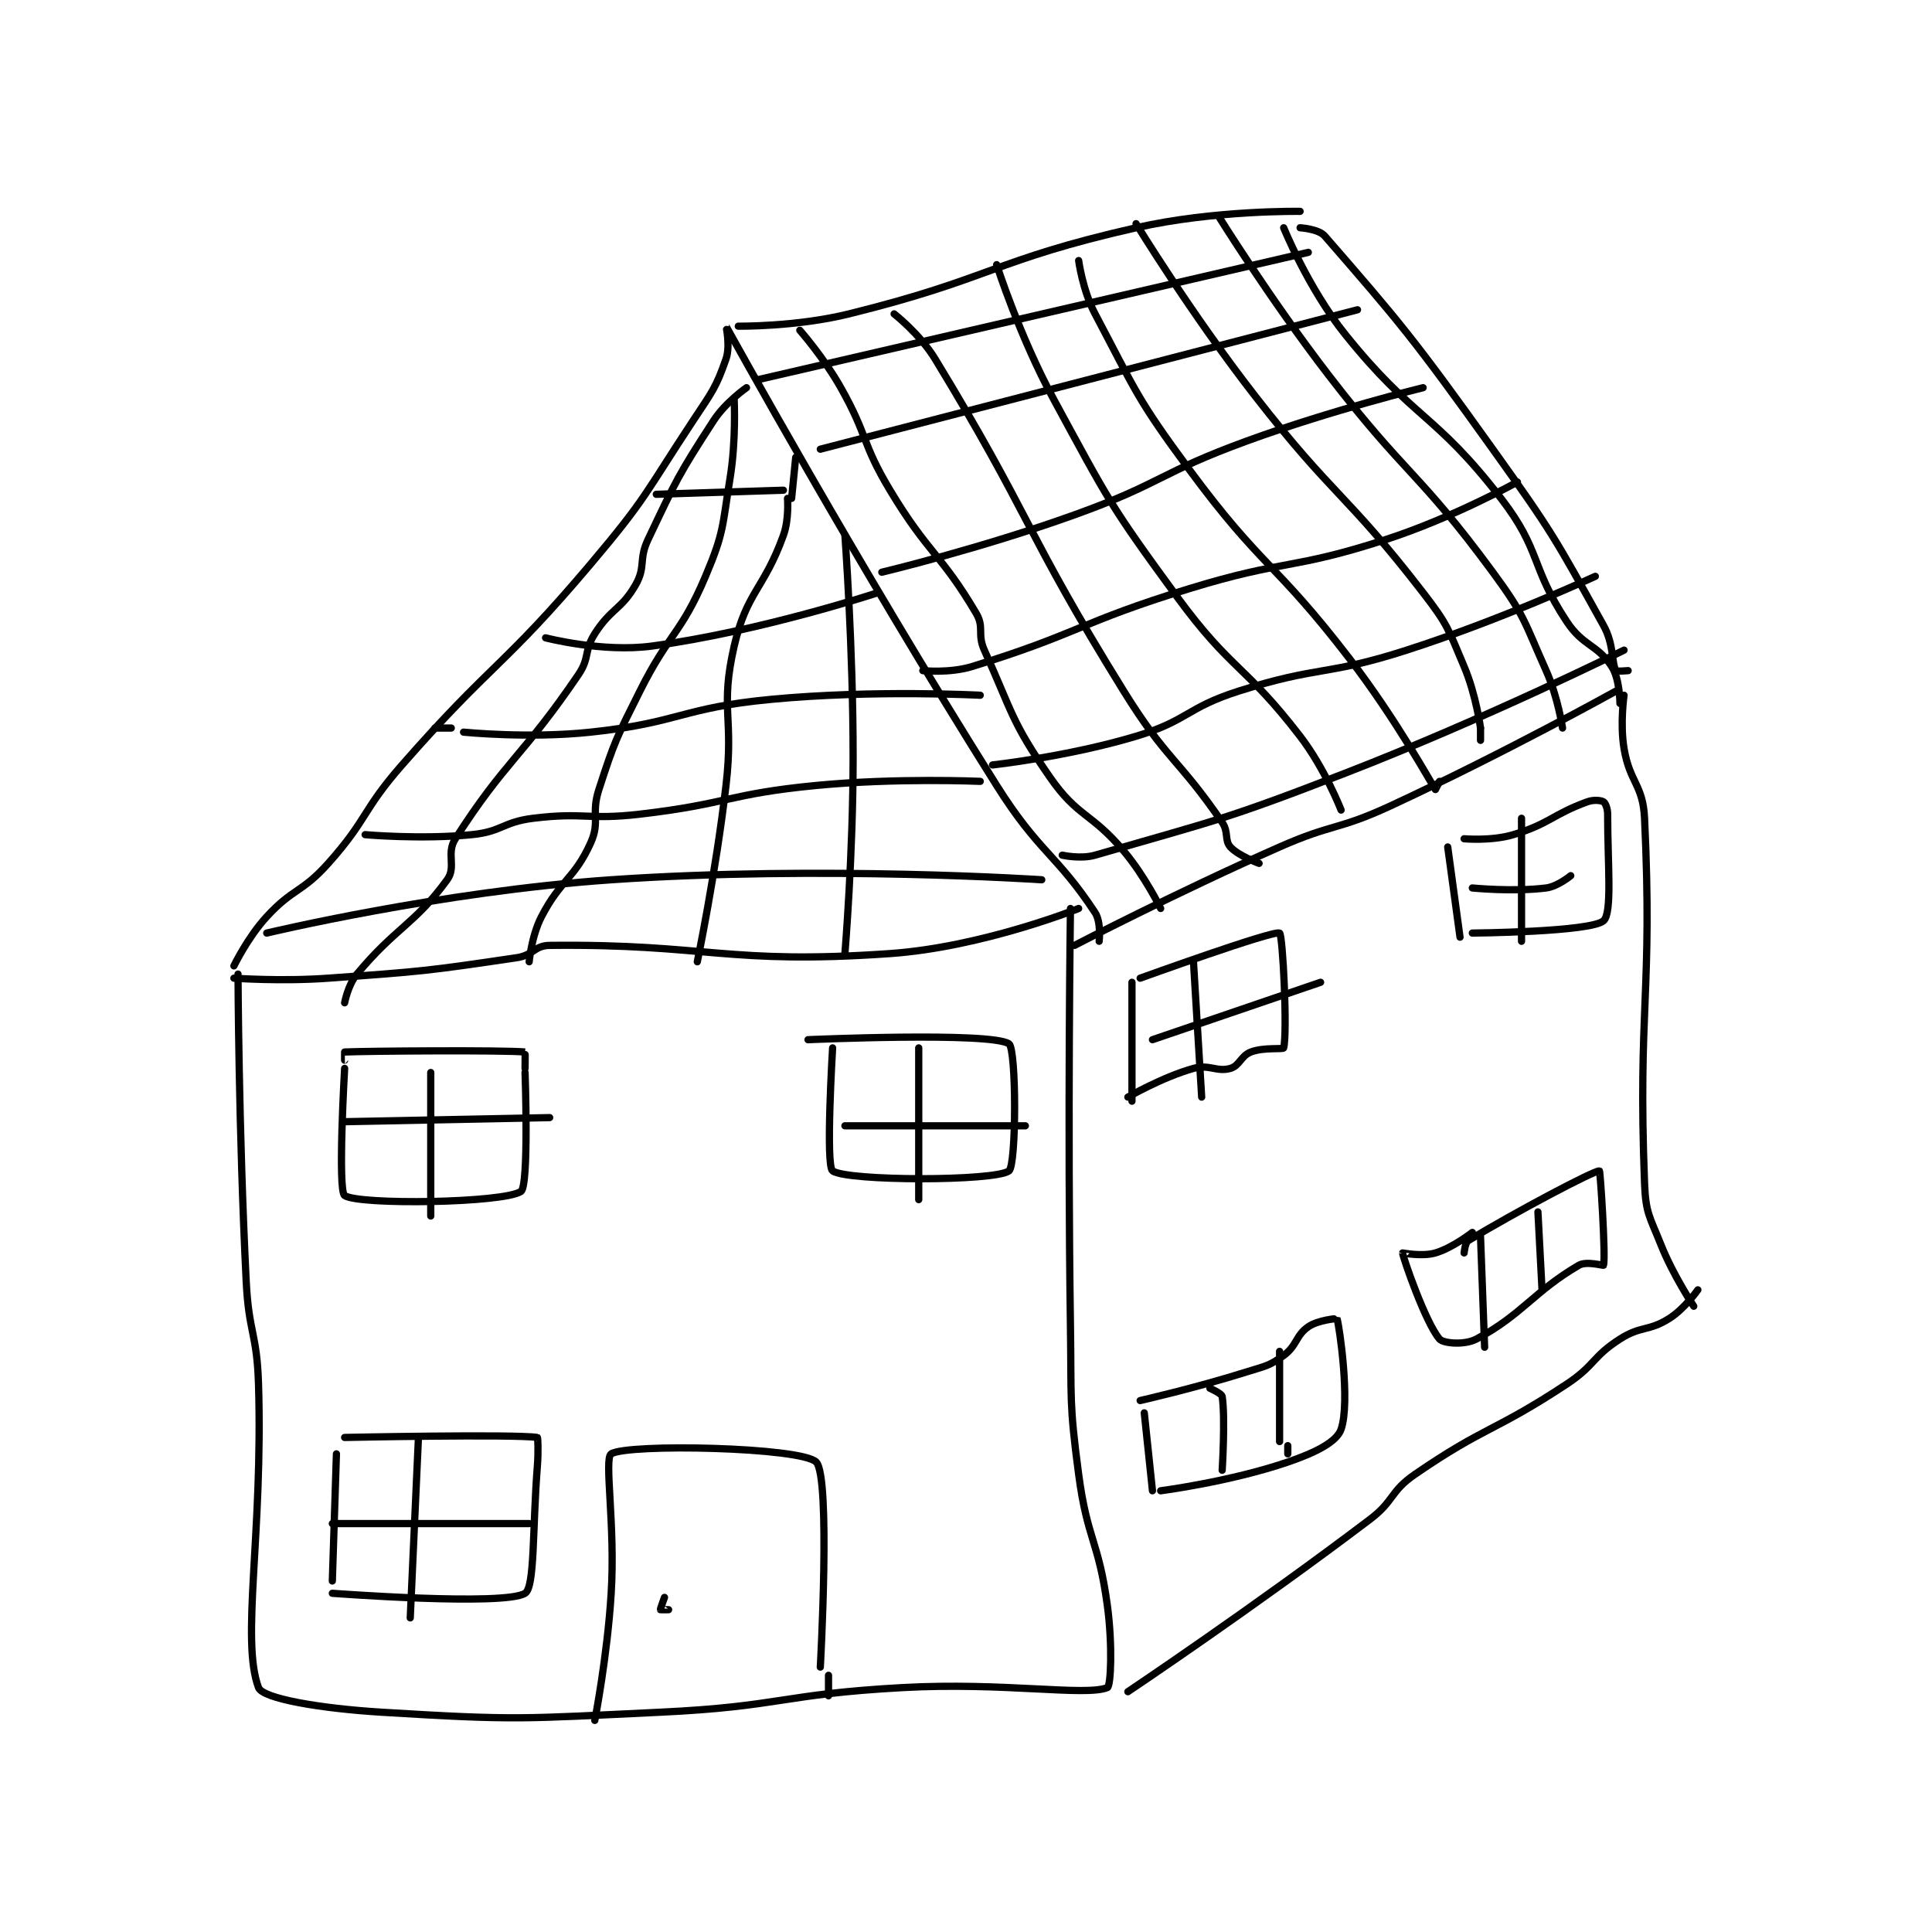 <?xml version="1.0" encoding="utf-8"?>
<!DOCTYPE svg PUBLIC "-//W3C//DTD SVG 1.1//EN" "http://www.w3.org/Graphics/SVG/1.1/DTD/svg11.dtd">
<svg viewBox="0 0 800 800" preserveAspectRatio="xMinYMin meet" xmlns="http://www.w3.org/2000/svg" version="1.1">
<g fill="none" stroke="black" stroke-linecap="round" stroke-linejoin="round" stroke-width="1.766">
<g transform="translate(96.86,87.52) scale(1.698) translate(-104,-16.133)">
<path id="0" d="M105 202.133 C105 202.133 105.135 239.838 107 277.133 C107.624 289.623 109.623 289.688 110 302.133 C111.112 338.837 105.649 364.531 110 376.133 C111.014 378.838 125.165 381.225 140 382.133 C173.218 384.167 174.25 383.728 208 382.133 C237.424 380.743 237.576 377.753 267 376.133 C291.797 374.768 311.612 378.288 317 376.133 C317.862 375.788 318.292 365.73 317 356.133 C314.872 340.327 312.114 340.108 310 324.133 C307.671 306.54 308.261 306.116 308 288.133 C307.262 237.222 308 186.133 308 186.133 "/>
<path id="1" d="M104 203.133 C104 203.133 115.627 203.958 127 203.133 C149.925 201.472 150.84 201.416 173 198.133 C177.004 197.54 177.269 195.174 181 195.133 C219.535 194.71 224.132 199.915 264 197.133 C286.502 195.563 310 186.133 310 186.133 "/>
<path id="2" d="M104 200.133 C104 200.133 107.348 193.19 112 188.133 C118.439 181.134 120.596 182.314 127 175.133 C136.724 164.23 135.2 162.311 145 151.133 C167.006 126.033 169.529 127.535 191 102.133 C204.714 85.909 204.262 84.918 216 67.133 C220.622 60.13 221.556 59.159 224 52.133 C225.099 48.972 223.991 44.12 224 44.133 C224.167 44.396 255.667 101.582 290 156.133 C300.31 172.514 304.616 172.869 314 187.133 C315.536 189.468 315 194.133 315 194.133 "/>
<path id="3" d="M192 384.133 C192 384.133 195.05 368.57 196 353.133 C197.034 336.336 194.221 320.272 196 319.133 C199.982 316.585 242.417 317.48 246 321.133 C249.579 324.783 247 371.133 247 371.133 "/>
<path id="4" d="M227 44.133 C227 44.133 241.141 44.315 254 41.133 C288.854 32.51 289.099 28.065 324 20.133 C343.095 15.794 364 16.133 364 16.133 "/>
<path id="5" d="M309 195.133 C309 195.133 333.754 182.281 359 171.133 C372.088 165.354 373.067 167.127 386 161.133 C413.791 148.255 441 133.133 441 133.133 "/>
<path id="6" d="M364 20.133 C364 20.133 368.493 20.402 370 22.133 C388.291 43.149 391.859 47.393 411 74.133 C425.665 94.621 426.213 95.916 438 117.133 C440.574 121.767 439.941 126.191 441 128.133 C441.137 128.385 444 128.133 444 128.133 "/>
<path id="7" d="M322 377.133 C322 377.133 352.542 356.68 381 335.133 C387.058 330.547 385.89 328.334 392 324.133 C409.156 312.339 411.302 313.814 429 302.133 C435.96 297.54 435.221 295.472 442 291.133 C447.142 287.843 448.983 289.302 454 286.133 C457.781 283.746 461 279.133 461 279.133 "/>
<path id="8" d="M443 134.133 C443 134.133 441.988 141.063 443 147.133 C444.388 155.46 447.611 155.88 448 164.133 C450.01 206.749 446.348 210.187 448 253.133 C448.281 260.446 449.212 261.164 452 268.133 C455.056 275.774 460 283.133 460 283.133 "/>
<path id="9" d="M249 373.133 L249 378.133 "/>
<path id="10" d="M323 204.133 L323 233.133 "/>
<path id="11" d="M325 203.133 C325 203.133 357.471 191.391 359 192.133 C359.779 192.512 360.938 216.248 360 220.133 C359.901 220.544 355.133 219.929 352 221.133 C349.557 222.073 349.252 224.49 347 225.133 C343.701 226.076 341.83 224.061 338 225.133 C330.356 227.274 322 232.133 322 232.133 "/>
<path id="12" d="M400 171.133 L403 193.133 "/>
<path id="13" d="M404 169.133 C404 169.133 410.667 169.733 416 168.133 C424.845 165.48 425.545 163.208 434 160.133 C435.618 159.545 437.363 159.751 438 160.133 C438.446 160.401 439 161.728 439 163.133 C439 175.312 440.154 187.241 438 189.133 C434.872 191.882 406 192.133 406 192.133 "/>
<path id="14" d="M131 225.133 C131 225.133 129.265 254.923 131 256.133 C134.393 258.501 169.83 257.976 174 255.133 C175.983 253.781 175 226.133 175 226.133 "/>
<path id="15" d="M175 225.133 C175 225.133 175.045 221.137 175 221.133 C169.545 220.637 136.489 220.884 131 221.133 C130.989 221.134 131 223.133 131 223.133 "/>
<path id="16" d="M209 354.133 C209 354.133 207.953 356.993 208 357.133 C208.012 357.168 210 357.133 210 357.133 "/>
<path id="17" d="M250 220.133 C250 220.133 248.24 248.906 250 250.133 C253.615 252.656 289.463 252.683 293 250.133 C294.838 248.808 294.847 220.34 293 219.133 C288.47 216.175 244 218.133 244 218.133 "/>
<path id="18" d="M326 309.133 L328 328.133 "/>
<path id="19" d="M325 306.133 C325 306.133 338.321 303.118 351 299.133 C355.612 297.684 356.487 297.71 360 295.133 C363.277 292.73 362.916 290.268 366 288.133 C368.384 286.483 372.995 286.118 373 286.133 C373.574 287.928 376.276 306.494 374 313.133 C372.936 316.236 367.671 318.859 361 321.133 C346.839 325.961 330 328.133 330 328.133 "/>
<path id="20" d="M404 270.133 C404 270.133 404.234 267.598 405 267.133 C416.499 260.164 435.865 249.927 437 250.133 C437.204 250.17 438.541 270.645 438 273.133 C437.969 273.276 433.841 272.065 432 273.133 C421.124 279.448 418.063 285.276 407 291.133 C404.116 292.66 398.926 292.213 398 291.133 C394.554 287.113 389.047 271.115 389 270.133 C388.999 270.116 393.767 271.084 397 270.133 C401.231 268.889 406 265.133 406 265.133 "/>
<path id="21" d="M129 319.133 L128 350.133 "/>
<path id="22" d="M131 315.133 C131 315.133 172.252 314.277 178 315.133 C178.127 315.152 178.273 318.671 178 322.133 C176.78 337.583 177.411 351.638 175 353.133 C169.899 356.296 128 353.133 128 353.133 "/>
<path id="23" d="M232 57.133 L366 26.133 "/>
<path id="24" d="M247 74.133 L378 40.133 "/>
<path id="25" d="M262 104.133 C262 104.133 286.114 98.362 309 90.133 C330.319 82.468 329.701 79.901 351 72.133 C371.938 64.497 394 59.133 394 59.133 "/>
<path id="26" d="M272 128.133 C272 128.133 278.567 128.805 284 127.133 C309.975 119.141 310.249 116.344 337 108.133 C360.501 100.92 361.856 103.655 385 96.133 C401.299 90.836 417 82.133 417 82.133 "/>
<path id="27" d="M289 151.133 C289 151.133 307.379 149.12 324 144.133 C336.679 140.33 336.257 137.188 349 133.133 C368.754 126.848 370.144 129.524 390 123.133 C413.257 115.648 436 105.133 436 105.133 "/>
<path id="28" d="M306 173.133 C306 173.133 310.491 174.15 314 173.133 C343.296 164.642 345.259 164.661 375 153.133 C409.446 139.782 443 123.133 443 123.133 "/>
<path id="29" d="M242 45.133 C242 45.133 247.86 51.794 252 59.133 C258.697 71.005 256.991 72.452 264 84.133 C273.273 99.588 276.417 99.58 285 114.133 C287.061 117.629 285.208 119.152 287 123.133 C293.913 138.496 293.601 140.589 303 154.133 C309.806 163.942 313.007 162.66 321 172.133 C326.201 178.297 330 186.133 330 186.133 "/>
<path id="30" d="M265 41.133 C265 41.133 271.298 46.051 275 52.133 C298.619 90.935 296.688 93.886 321 133.133 C331.406 149.932 334.289 149.478 345 165.133 C346.63 167.516 345.523 169.493 347 171.133 C348.95 173.3 354 175.133 354 175.133 "/>
<path id="31" d="M290 29.133 C290 29.133 295.589 46.65 304 62.133 C317.318 86.651 317.556 87.66 334 110.133 C347.153 128.109 350.526 126.618 364 144.133 C370.065 152.018 374 162.133 374 162.133 "/>
<path id="32" d="M310 28.133 C310 28.133 310.968 35.405 314 41.133 C324.065 60.145 324.031 61.563 337 79.133 C354.642 103.035 357.773 101.438 376 125.133 C387.549 140.147 396.3 156.179 397 157.133 C397.019 157.159 398 155.133 398 155.133 "/>
<path id="33" d="M324 19.133 C324 19.133 337.44 41.127 353 61.133 C372.256 85.891 375.105 84.681 394 109.133 C400.101 117.028 400.122 117.991 404 127.133 C406.911 133.996 408 142.133 408 142.133 "/>
<path id="34" d="M344 17.133 C344 17.133 356.605 37.441 371 56.133 C389.972 80.769 392.874 79.509 411 104.133 C418.857 114.807 418.574 116.004 424 128.133 C426.874 134.557 428 142.133 428 142.133 "/>
<path id="35" d="M408 142.133 L408 145.133 "/>
<path id="36" d="M360 20.133 C360 20.133 365.97 34.888 375 46.133 C391.737 66.976 396.84 65.185 413 86.133 C422.872 98.93 420.089 102.602 429 116.133 C433.01 122.223 436.476 121.712 440 127.133 C442 130.21 442 136.133 442 136.133 "/>
<path id="37" d="M112 192.133 C112 192.133 154.248 182.005 196 179.133 C247.64 175.581 301 179.133 301 179.133 "/>
<path id="38" d="M136 168.133 C136 168.133 149.554 169.348 162 168.133 C169.367 167.415 169.556 165.041 177 164.133 C189.555 162.602 190.212 164.616 203 163.133 C224.452 160.646 224.564 158.199 246 156.133 C265.68 154.237 286 155.133 286 155.133 "/>
<path id="39" d="M160 143.133 C160 143.133 175.921 144.742 191 143.133 C212.818 140.806 213.103 137.208 235 135.133 C259.997 132.765 286 134.133 286 134.133 "/>
<path id="40" d="M157 142.133 L153 142.133 "/>
<path id="41" d="M180 120.133 C180 120.133 193.959 123.769 206 122.133 C232.565 118.526 261 109.133 261 109.133 "/>
<path id="42" d="M207 85.133 L238 84.133 "/>
<path id="43" d="M131 209.133 C131 209.133 131.81 204.761 134 202.133 C143.529 190.699 148.113 189.977 156 179.133 C158.316 175.948 155.684 172.752 158 169.133 C170.156 150.139 174.436 149.08 188 129.133 C190.857 124.933 189.296 123.382 192 119.133 C195.958 112.914 198.553 113.231 202 107.133 C204.479 102.748 202.66 101.06 205 96.133 C211.894 81.62 212.361 80.453 221 67.133 C223.894 62.672 229 59.133 229 59.133 "/>
<path id="44" d="M176 199.133 C176 199.133 176.569 192.834 179 188.133 C183.689 179.068 187.008 178.973 191 170.133 C193.37 164.885 191.055 163.129 193 157.133 C196.882 145.165 197.245 144.644 203 133.133 C210.144 118.844 212.992 119.333 219 105.133 C223.585 94.295 223.056 93.076 225 81.133 C226.492 71.971 226 62.133 226 62.133 "/>
<path id="45" d="M217 199.133 C217 199.133 221.487 177.634 224 156.133 C225.963 139.336 222.48 137.471 226 122.133 C229.04 108.89 233.227 108.35 238 95.133 C239.426 91.185 239 86.133 239 86.133 "/>
<path id="46" d="M253 197.133 C253 197.133 255 173.059 255 149.133 C255 122.217 253 95.133 253 95.133 "/>
<path id="47" d="M240 86.133 L241 76.133 "/>
<path id="48" d="M152 226.133 L152 261.133 "/>
<path id="49" d="M131 238.133 L181 237.133 "/>
<path id="50" d="M149 315.133 L147 359.133 "/>
<path id="51" d="M128 336.133 L176 336.133 "/>
<path id="52" d="M271 220.133 L271 257.133 "/>
<path id="53" d="M253 239.133 L297 239.133 "/>
<path id="54" d="M338 199.133 L340 232.133 "/>
<path id="55" d="M328 218.133 L369 204.133 "/>
<path id="56" d="M418 164.133 L418 194.133 "/>
<path id="57" d="M406 181.133 C406 181.133 416.049 182.127 424 181.133 C426.816 180.781 430 178.133 430 178.133 "/>
<path id="58" d="M342 303.133 C342 303.133 344.891 304.409 345 305.133 C345.798 310.452 345 323.133 345 323.133 "/>
<path id="59" d="M359 294.133 L359 316.133 "/>
<path id="60" d="M361 317.133 L361 319.133 "/>
<path id="61" d="M408 266.133 L409 293.133 "/>
<path id="62" d="M422 260.133 L423 279.133 "/>
</g>
</g>
</svg>
